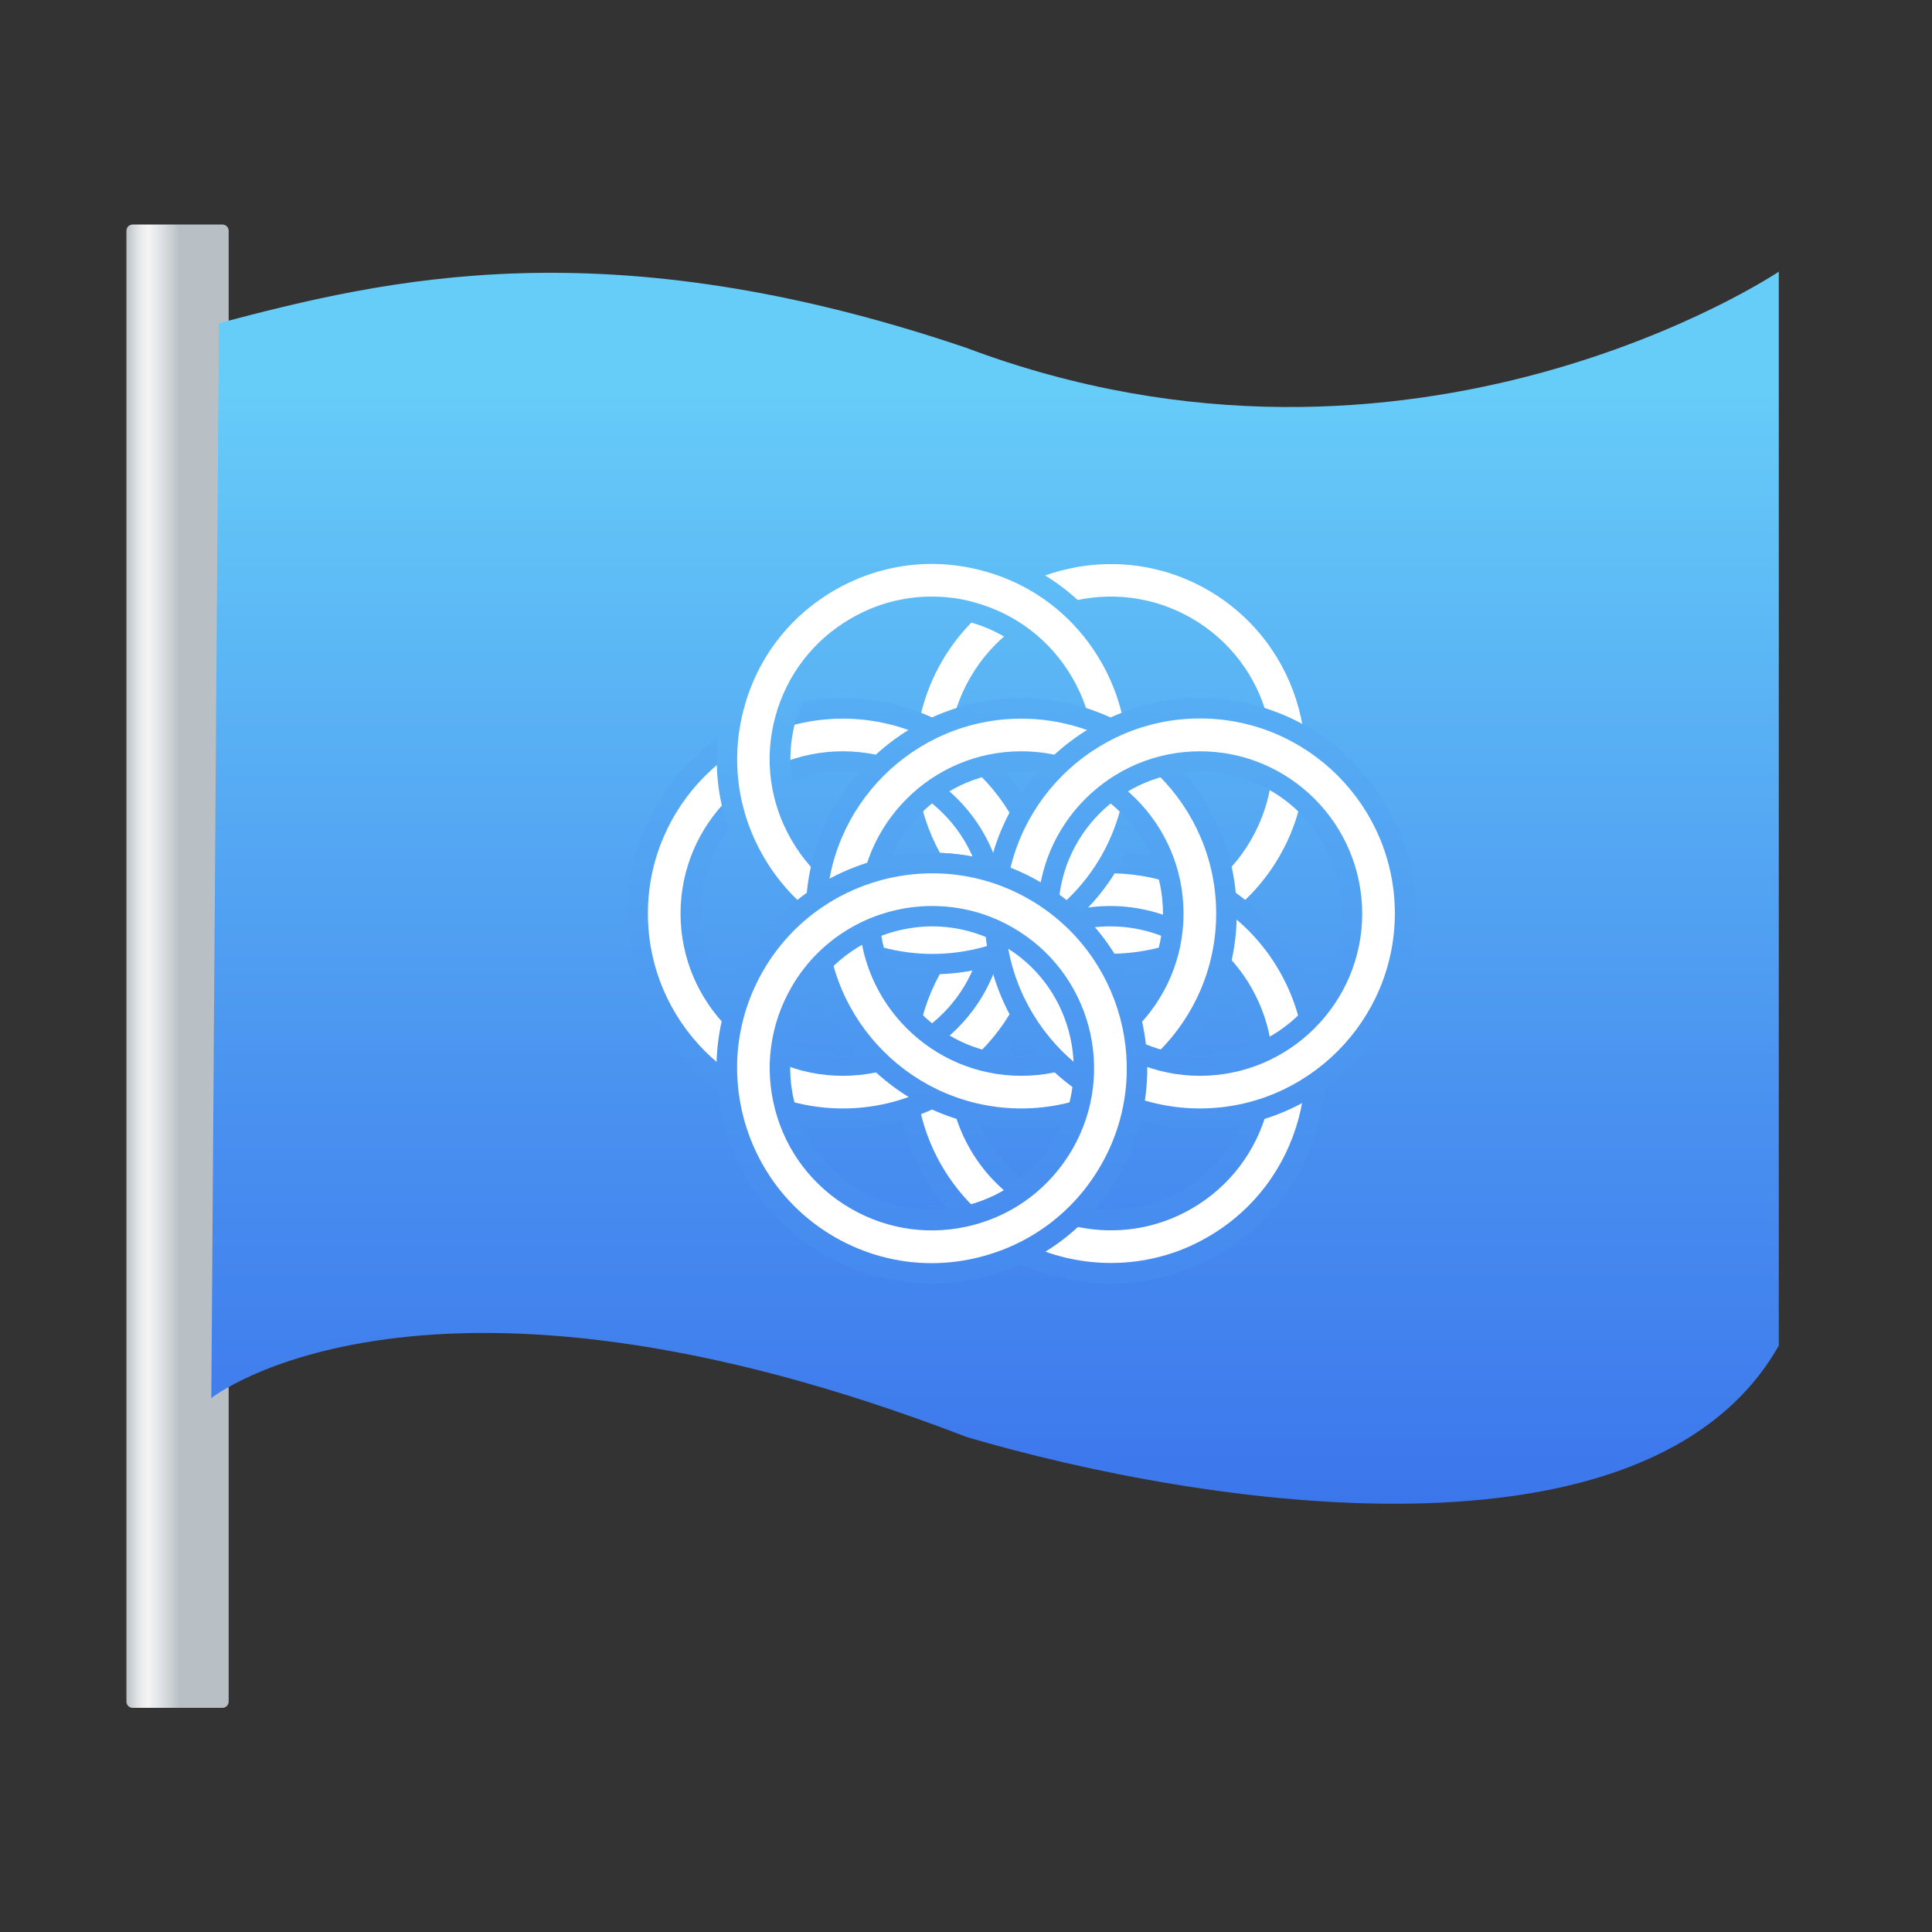 <?xml version="1.0" encoding="utf-8"?>
<!-- Generator: Adobe Illustrator 22.1.0, SVG Export Plug-In . SVG Version: 6.00 Build 0)  -->
<!-- Artist: @KevDoy for Trenta.io -->
<!-- Vector Conversion by @Genghis-Khanr -->
<svg version="1.1" id="preferences-desktop-locale" xmlns="http://www.w3.org/2000/svg" xmlns:xlink="http://www.w3.org/1999/xlink"
	 x="0px" y="0px" viewBox="0 0 1024 1024" style="enable-background:new 0 0 1024 1024;" xml:space="preserve">
<rect x="0" y="0" width="1024" height="1024" fill="#333333" stroke="none"/>
<style type="text/css">
	.st0{fill:url(#SVGID_1_);}
	.st1{fill:url(#SVGID_2_);}
	.st2{fill:url(#SVGID_3_);}
	.st3{fill:#FFFFFF;}
	.st4{fill:url(#SVGID_4_);}
	.st5{fill:url(#SVGID_5_);}
	.st6{fill:url(#SVGID_6_);}
	.st7{fill:url(#SVGID_7_);}
	.st8{fill:url(#SVGID_8_);}
	.st9{fill:url(#SVGID_9_);}
	.st10{fill:url(#SVGID_10_);}
	.st11{fill:url(#SVGID_11_);}
</style>
<g>
	<linearGradient id="SVGID_1_" gradientUnits="userSpaceOnUse" x1="67" y1="512.083" x2="121.167" y2="512.083">
		<stop  offset="0" style="stop-color:#B9C0C5"/>
		<stop  offset="1.417407e-02" style="stop-color:#BFC5CA"/>
		<stop  offset="9.524348e-02" style="stop-color:#DCDFE2"/>
		<stop  offset="0.165" style="stop-color:#EFEFF1"/>
		<stop  offset="0.215" style="stop-color:#F5F5F6"/>
		<stop  offset="0.349" style="stop-color:#DDE0E3"/>
		<stop  offset="0.521" style="stop-color:#B9C0C5"/>
	</linearGradient>
	<path class="st0" d="M117.9,905.2H70.3c-1.8,0-3.3-1.5-3.3-3.3V122.3c0-1.8,1.5-3.3,3.3-3.3h47.6c1.8,0,3.3,1.5,3.3,3.3v779.6
		C121.2,903.7,119.7,905.2,117.9,905.2z"/>
	<linearGradient id="SVGID_2_" gradientUnits="userSpaceOnUse" x1="527.417" y1="176" x2="527.417" y2="797.065">
		<stop  offset="5.027933e-02" style="stop-color:#66CCF8"/>
		<stop  offset="0.663" style="stop-color:#4991F0"/>
		<stop  offset="1" style="stop-color:#3C76EC"/>
	</linearGradient>
	<path class="st1" d="M112,741c0,0,113.3-90,400.5,20.7c125.2,36.8,361.2,73.3,430.3-48.5V144c0,0-193.2,129.7-430.8,40.3
		c-191-64.7-307.8-36.2-396-13L112,741z"/>
	<g>
		<linearGradient id="SVGID_3_" gradientUnits="userSpaceOnUse" x1="635.967" y1="176" x2="635.967" y2="797.065">
			<stop  offset="5.027933e-02" style="stop-color:#66CCF8"/>
			<stop  offset="0.663" style="stop-color:#4991F0"/>
			<stop  offset="1" style="stop-color:#3C76EC"/>
		</linearGradient>
		<path class="st2" d="M636,598.3c-63,0-114.2-51.2-114.2-114.2S573,370,636,370c63,0,114.2,51.2,114.2,114.2S698.9,598.3,636,598.3
			z M636,409c-41.4,0-75.1,33.7-75.1,75.1s33.7,75.1,75.1,75.1s75.1-33.7,75.1-75.1S677.4,409,636,409z"/>
	</g>
	<path class="st3" d="M636,587.5c-57,0-103.3-46.4-103.3-103.3S579,380.8,636,380.8s103.3,46.4,103.3,103.3S692.9,587.5,636,587.5z
		 M636,398.2c-47.4,0-86,38.6-86,86c0,47.4,38.6,86,86,86c47.4,0,86-38.6,86-86C721.9,436.7,683.4,398.2,636,398.2z"/>
	<g>
		<linearGradient id="SVGID_4_" gradientUnits="userSpaceOnUse" x1="588.606" y1="176" x2="588.606" y2="797.065">
			<stop  offset="5.027933e-02" style="stop-color:#66CCF8"/>
			<stop  offset="0.663" style="stop-color:#4991F0"/>
			<stop  offset="1" style="stop-color:#3C76EC"/>
		</linearGradient>
		<path class="st4" d="M588.4,516.3c-19.4,0-39-4.9-56.9-15.3c-26.4-15.2-45.3-39.9-53.2-69.3c-7.9-29.5-3.8-60.2,11.4-86.6l0,0
			c31.5-54.5,101.4-73.3,156-41.8c54.5,31.5,73.3,101.4,41.8,156C666.4,495.8,627.9,516.3,588.4,516.3z M523.6,364.6
			c-10,17.4-12.7,37.6-7.5,57c5.2,19.4,17.6,35.6,35,45.6c17.4,10,37.6,12.7,57,7.5c19.4-5.2,35.6-17.6,45.6-35
			c20.7-35.9,8.4-81.9-27.5-102.6c-17.4-10-37.6-12.7-57-7.5C549.8,334.8,533.6,347.2,523.6,364.6L523.6,364.6z"/>
	</g>
	<path class="st3" d="M588.5,505.5c-17.5,0-35.3-4.5-51.5-13.8c-49.3-28.5-66.3-91.8-37.8-141.1l0,0c28.5-49.3,91.8-66.3,141.1-37.8
		c49.3,28.5,66.3,91.8,37.8,141.1C659,487,624.2,505.5,588.5,505.5z M514.2,359.2c-23.7,41.1-9.6,93.7,31.5,117.4
		c41.1,23.7,93.7,9.6,117.4-31.5c23.7-41.1,9.6-93.7-31.5-117.4C590.6,304,537.9,318.1,514.2,359.2L514.2,359.2z"/>
	<g>
		<linearGradient id="SVGID_5_" gradientUnits="userSpaceOnUse" x1="588.641" y1="117.667" x2="588.641" y2="874.363">
			<stop  offset="0" style="stop-color:#66CCF8"/>
			<stop  offset="0.645" style="stop-color:#4991F0"/>
			<stop  offset="1" style="stop-color:#3C76EC"/>
		</linearGradient>
		<path class="st5" d="M588.8,680.3c-39.5,0-77.9-20.5-99.1-57.1c-31.5-54.5-12.7-124.5,41.8-156c54.5-31.5,124.5-12.7,156,41.8
			c31.5,54.5,12.7,124.5-41.8,156C627.8,675.3,608.2,680.3,588.8,680.3z M588.5,491c-12.7,0-25.6,3.2-37.4,10.1
			c-35.9,20.7-48.2,66.8-27.5,102.6c13.9,24.1,39.2,37.6,65.2,37.6c12.7,0,25.6-3.2,37.4-10.1c35.9-20.7,48.2-66.8,27.5-102.6
			C639.8,504.5,614.5,491,588.5,491z"/>
	</g>
	<path class="st3" d="M588.8,669.4c-35.7,0-70.5-18.5-89.7-51.6c-28.5-49.3-11.5-112.7,37.8-141.1c49.3-28.5,112.7-11.5,141.1,37.8
		c28.5,49.3,11.5,112.7-37.8,141.1C624.1,665,606.3,669.4,588.8,669.4z M588.5,480.2c-14.6,0-29.3,3.7-42.8,11.5
		c-41.1,23.7-55.2,76.4-31.5,117.4c15.9,27.5,44.9,43,74.6,43c14.6,0,29.3-3.7,42.8-11.5c41.1-23.7,55.2-76.4,31.5-117.4
		C647.2,495.6,618.2,480.2,588.5,480.2z"/>
	<g>
		<linearGradient id="SVGID_6_" gradientUnits="userSpaceOnUse" x1="493.953" y1="176" x2="493.953" y2="797.065">
			<stop  offset="5.027933e-02" style="stop-color:#66CCF8"/>
			<stop  offset="0.663" style="stop-color:#4991F0"/>
			<stop  offset="1" style="stop-color:#3C76EC"/>
		</linearGradient>
		<path class="st6" d="M493.8,680.3c-19.8,0-39.3-5.2-56.9-15.3c-26.4-15.2-45.3-39.9-53.2-69.3c-7.9-29.5-3.8-60.2,11.4-86.6
			c15.2-26.4,39.9-45.3,69.3-53.2c29.5-7.9,60.2-3.8,86.6,11.4c54.5,31.5,73.3,101.4,41.8,156c-15.2,26.4-39.9,45.3-69.3,53.2
			C513.7,679,503.7,680.3,493.8,680.3z M494.1,491c-6.5,0-13.1,0.9-19.6,2.6c-19.4,5.2-35.6,17.6-45.6,35c-10,17.4-12.7,37.6-7.5,57
			c5.2,19.4,17.6,35.6,35,45.6c17.4,10,37.6,12.7,57,7.5c19.4-5.2,35.6-17.6,45.6-35l0,0c10-17.4,12.7-37.6,7.5-57
			c-5.2-19.4-17.6-35.6-35-45.6C520,494.4,507.1,491,494.1,491z"/>
	</g>
	<path class="st3" d="M493.8,669.5c-17.9,0-35.6-4.7-51.5-13.9c-49.3-28.5-66.3-91.8-37.8-141.1c28.5-49.3,91.8-66.3,141.1-37.8
		c49.3,28.5,66.3,91.8,37.8,141.1l0,0c-13.8,23.9-36.1,41-62.7,48.1C511.8,668.3,502.8,669.5,493.8,669.5z M494.1,480.2
		c-29.7,0-58.7,15.4-74.6,43c-11.5,19.9-14.5,43.1-8.6,65.2c5.9,22.2,20.2,40.7,40.1,52.2c19.9,11.5,43.1,14.5,65.2,8.6
		c22.2-5.9,40.7-20.2,52.2-40.1l0,0c23.7-41.1,9.6-93.7-31.5-117.4C523.5,483.9,508.7,480.2,494.1,480.2z"/>
	<g>
		<linearGradient id="SVGID_7_" gradientUnits="userSpaceOnUse" x1="446.663" y1="117.667" x2="446.663" y2="874.363">
			<stop  offset="0" style="stop-color:#66CCF8"/>
			<stop  offset="0.645" style="stop-color:#4991F0"/>
			<stop  offset="1" style="stop-color:#3C76EC"/>
		</linearGradient>
		<path class="st7" d="M446.7,598.3c-63,0-114.2-51.2-114.2-114.2S383.7,370,446.7,370s114.2,51.2,114.2,114.2
			S509.6,598.3,446.7,598.3z M446.7,409c-41.4,0-75.1,33.7-75.1,75.1s33.7,75.1,75.1,75.1s75.1-33.7,75.1-75.1S488.1,409,446.7,409z
			"/>
	</g>
	<path class="st3" d="M446.7,587.5c-57,0-103.3-46.4-103.3-103.3s46.4-103.3,103.3-103.3S550,427.2,550,484.2
		S503.6,587.5,446.7,587.5z M446.7,398.2c-47.4,0-86,38.6-86,86c0,47.4,38.6,86,86,86s86-38.6,86-86
		C532.6,436.7,494.1,398.2,446.7,398.2z"/>
	<g>
		<linearGradient id="SVGID_8_" gradientUnits="userSpaceOnUse" x1="493.989" y1="176" x2="493.989" y2="797.065">
			<stop  offset="5.027933e-02" style="stop-color:#66CCF8"/>
			<stop  offset="0.663" style="stop-color:#4991F0"/>
			<stop  offset="1" style="stop-color:#3C76EC"/>
		</linearGradient>
		<path class="st8" d="M494.2,516.4c-9.9,0-19.9-1.3-29.7-3.9c-29.5-7.9-54.1-26.8-69.3-53.2l0,0c-15.2-26.4-19.3-57.2-11.4-86.6
			s26.8-54.1,53.2-69.3c26.4-15.2,57.2-19.3,86.6-11.4c29.5,7.9,54.1,26.8,69.3,53.2c15.2,26.4,19.3,57.2,11.4,86.6
			s-26.8,54.1-53.2,69.3C533.5,511.2,514,516.4,494.2,516.4z M493.9,327c-13,0-25.9,3.4-37.4,10.1c-17.4,10-29.8,26.2-35,45.6
			c-5.2,19.4-2.5,39.6,7.5,57l0,0c10,17.4,26.2,29.8,45.6,35c19.4,5.2,39.6,2.5,57-7.5c17.4-10,29.8-26.2,35-45.6
			c5.2-19.4,2.5-39.6-7.5-57c-10-17.4-26.2-29.8-45.6-35C507,327.9,500.4,327,493.9,327z"/>
	</g>
	<path class="st3" d="M494.2,505.6c-9,0-18-1.2-26.9-3.6c-26.7-7.1-48.9-24.2-62.7-48.1l0,0c-13.8-23.9-17.5-51.7-10.3-78.4
		c7.1-26.7,24.2-48.9,48.1-62.7c23.9-13.8,51.7-17.5,78.4-10.3c26.7,7.1,48.9,24.2,62.7,48.1c13.8,23.9,17.5,51.7,10.3,78.4
		c-7.1,26.7-24.2,48.9-48.1,62.7C529.7,500.9,512.1,505.6,494.2,505.6z M493.8,316.2c-14.9,0-29.6,3.9-42.8,11.6
		c-19.9,11.5-34.1,30-40.1,52.2s-2.9,45.4,8.6,65.2l0,0c11.5,19.9,30,34.1,52.2,40.1c22.2,5.9,45.4,2.9,65.2-8.6
		c19.9-11.5,34.1-30,40.1-52.2c5.9-22.2,2.9-45.4-8.6-65.2c-11.5-19.9-30-34.1-52.2-40.1C508.8,317.1,501.3,316.2,493.8,316.2z"/>
	<g>
		<linearGradient id="SVGID_9_" gradientUnits="userSpaceOnUse" x1="541.316" y1="117.667" x2="541.316" y2="874.363">
			<stop  offset="0" style="stop-color:#66CCF8"/>
			<stop  offset="0.645" style="stop-color:#4991F0"/>
			<stop  offset="1" style="stop-color:#3C76EC"/>
		</linearGradient>
		<path class="st9" d="M541.3,598.3c-63,0-114.2-51.2-114.2-114.2S478.4,370,541.3,370s114.2,51.2,114.2,114.2
			S604.3,598.3,541.3,598.3z M541.3,409c-41.4,0-75.1,33.7-75.1,75.1s33.7,75.1,75.1,75.1s75.1-33.7,75.1-75.1S582.7,409,541.3,409z
			"/>
	</g>
	<path class="st3" d="M541.3,587.5c-57,0-103.3-46.4-103.3-103.3s46.4-103.3,103.3-103.3c57,0,103.3,46.4,103.3,103.3
		S598.3,587.5,541.3,587.5z M541.3,398.2c-47.4,0-86,38.6-86,86c0,47.4,38.6,86,86,86s86-38.6,86-86
		C627.3,436.7,588.7,398.2,541.3,398.2z"/>
	<g>
		<linearGradient id="SVGID_10_" gradientUnits="userSpaceOnUse" x1="635.967" y1="117.667" x2="635.967" y2="874.363">
			<stop  offset="0" style="stop-color:#66CCF8"/>
			<stop  offset="0.645" style="stop-color:#4991F0"/>
			<stop  offset="1" style="stop-color:#3C76EC"/>
		</linearGradient>
		<path class="st10" d="M636,598.3c-63,0-114.2-51.2-114.2-114.2S573,370,636,370c63,0,114.2,51.2,114.2,114.2
			S698.9,598.3,636,598.3z M636,409c-41.4,0-75.1,33.7-75.1,75.1s33.7,75.1,75.1,75.1s75.1-33.7,75.1-75.1S677.4,409,636,409z"/>
	</g>
	<g>
		<path class="st3" d="M636,587.5c-57,0-103.3-46.4-103.3-103.3S579,380.8,636,380.8s103.3,46.4,103.3,103.3S692.9,587.5,636,587.5z
			 M636,398.2c-47.4,0-86,38.6-86,86c0,47.4,38.6,86,86,86c47.4,0,86-38.6,86-86C721.9,436.7,683.4,398.2,636,398.2z"/>
	</g>
	<g>
		<linearGradient id="SVGID_11_" gradientUnits="userSpaceOnUse" x1="493.953" y1="117.667" x2="493.953" y2="874.363">
			<stop  offset="0" style="stop-color:#66CCF8"/>
			<stop  offset="0.645" style="stop-color:#4991F0"/>
			<stop  offset="1" style="stop-color:#3C76EC"/>
		</linearGradient>
		<path class="st11" d="M493.8,680.3c-19.8,0-39.3-5.2-56.9-15.3c-26.4-15.2-45.3-39.9-53.2-69.3c-7.9-29.5-3.8-60.2,11.4-86.6
			c15.2-26.4,39.9-45.3,69.3-53.2c29.5-7.9,60.2-3.8,86.6,11.4c54.5,31.5,73.3,101.4,41.8,156c-15.2,26.4-39.9,45.3-69.3,53.2
			C513.7,679,503.7,680.3,493.8,680.3z M494.1,491c-6.5,0-13.1,0.9-19.6,2.6c-19.4,5.2-35.6,17.6-45.6,35c-10,17.4-12.7,37.6-7.5,57
			c5.2,19.4,17.6,35.6,35,45.6c17.4,10,37.6,12.7,57,7.5c19.4-5.2,35.6-17.6,45.6-35l0,0c10-17.4,12.7-37.6,7.5-57
			c-5.2-19.4-17.6-35.6-35-45.6C520,494.4,507.1,491,494.1,491z"/>
	</g>
	<g>
		<path class="st3" d="M493.8,669.5c-17.9,0-35.6-4.7-51.5-13.9c-49.3-28.5-66.3-91.8-37.8-141.1c28.5-49.3,91.8-66.3,141.1-37.8
			c49.3,28.5,66.3,91.8,37.8,141.1l0,0c-13.8,23.9-36.1,41-62.7,48.1C511.8,668.3,502.8,669.5,493.8,669.5z M494.1,480.2
			c-29.7,0-58.7,15.4-74.6,43c-11.5,19.9-14.5,43.1-8.6,65.2c5.9,22.2,20.2,40.7,40.1,52.2c19.9,11.5,43.1,14.5,65.2,8.6
			c22.2-5.9,40.7-20.2,52.2-40.1l0,0c23.7-41.1,9.6-93.7-31.5-117.4C523.5,483.9,508.7,480.2,494.1,480.2z"/>
	</g>
</g>
</svg>

